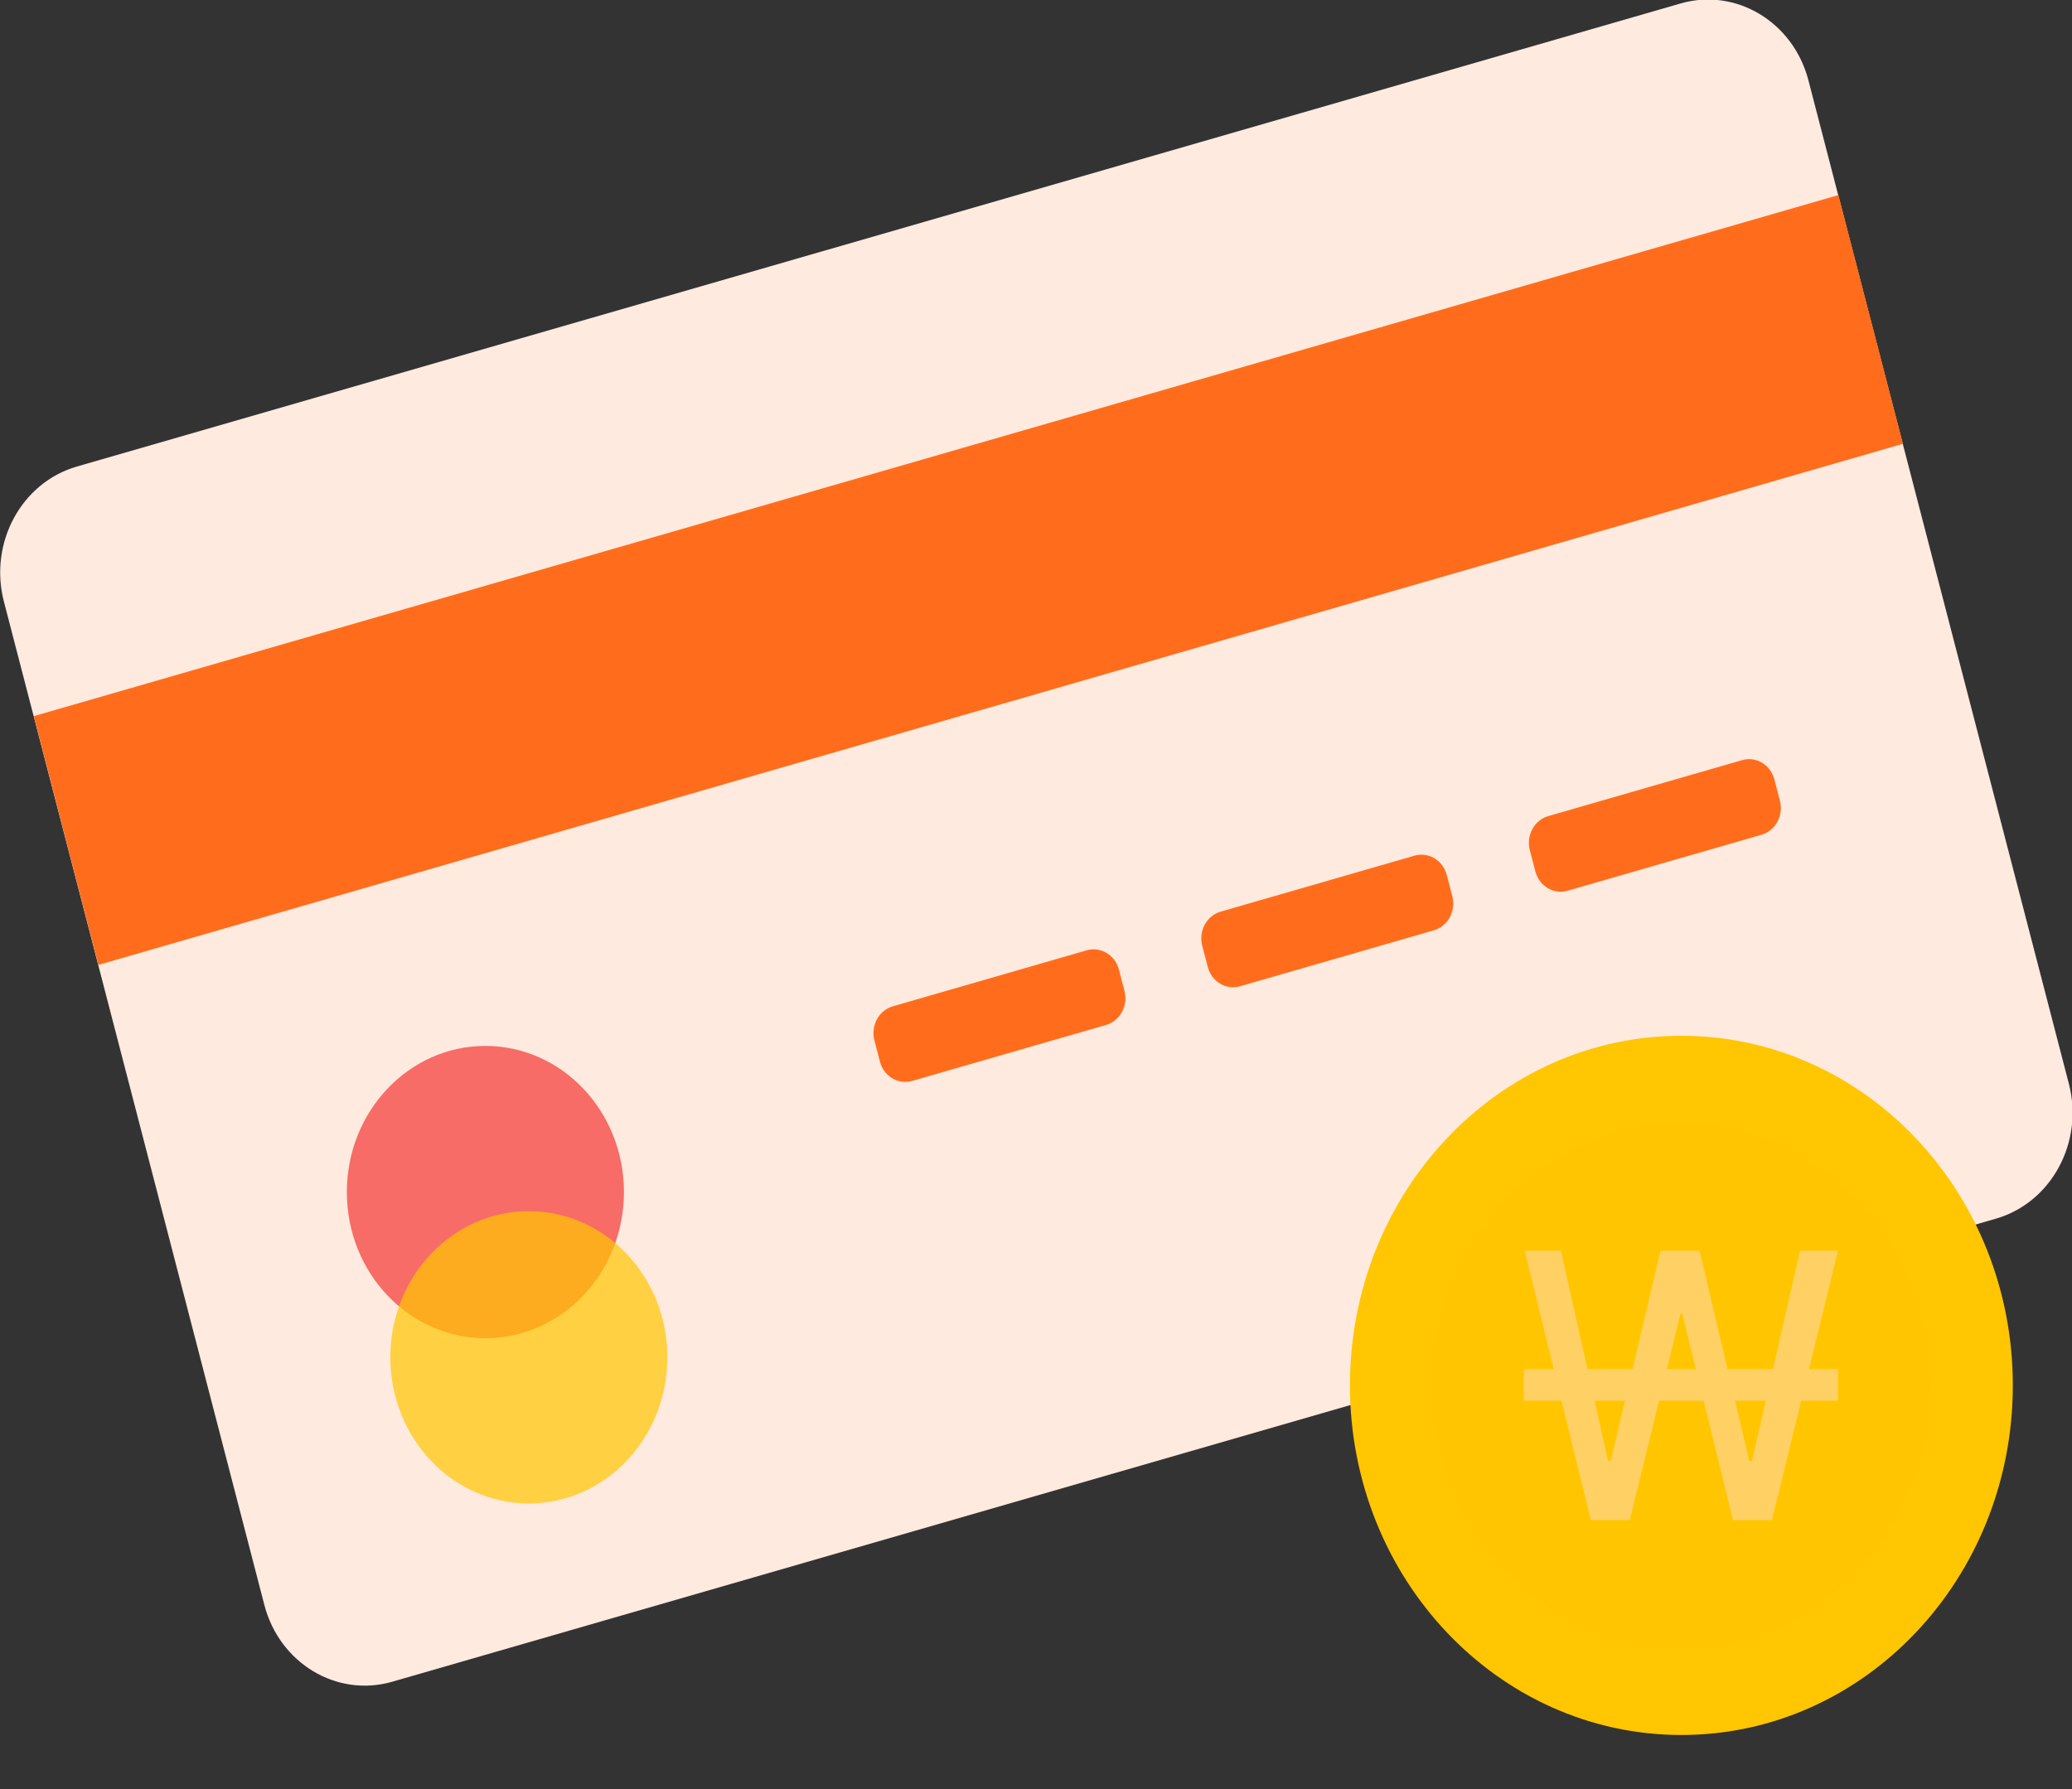 <svg width="66" height="57" viewBox="0 0 66 57" fill="none" xmlns="http://www.w3.org/2000/svg">
<rect x="0" y="0" width="66" height="57" fill="#333333" stroke="none"/>
<g id="Layer_8" clip-path="url(#clip0_1466_31557)">
<g id="Group">
<path id="Vector" d="M53.53 0.111L2.448 14.864C0.681 15.374 -0.36 17.299 0.124 19.164L8.419 51.128C8.902 52.993 10.727 54.09 12.494 53.58L63.576 38.827C65.343 38.316 66.384 36.392 65.9 34.527L57.605 2.562C57.122 0.698 55.297 -0.399 53.53 0.111Z" fill="#FEEADF"/>
<path id="Vector_2" d="M58.559 6.215L1.077 22.816L3.134 30.742L60.615 14.14L58.559 6.215Z" fill="#FF6D1C"/>
<path id="Vector_3" opacity="0.7" d="M15.462 42.636C17.899 42.636 19.875 40.551 19.875 37.979C19.875 35.408 17.899 33.323 15.462 33.323C13.024 33.323 11.048 35.408 11.048 37.979C11.048 40.551 13.024 42.636 15.462 42.636Z" fill="#F43735"/>
<path id="Vector_4" opacity="0.7" d="M16.846 47.901C19.284 47.901 21.259 45.817 21.259 43.245C21.259 40.673 19.284 38.589 16.846 38.589C14.409 38.589 12.433 40.673 12.433 43.245C12.433 45.817 14.409 47.901 16.846 47.901Z" fill="#FFC601"/>
<path id="Vector_5" d="M34.615 30.277L28.439 32.061C27.993 32.19 27.731 32.675 27.853 33.145L28.028 33.82C28.15 34.29 28.61 34.567 29.056 34.438L35.232 32.655C35.678 32.526 35.94 32.041 35.818 31.57L35.643 30.895C35.521 30.425 35.061 30.148 34.615 30.277Z" fill="#FF6D1C"/>
<path id="Vector_6" d="M45.058 27.261L38.881 29.045C38.436 29.174 38.173 29.659 38.295 30.13L38.471 30.805C38.593 31.275 39.053 31.552 39.498 31.423L45.675 29.639C46.12 29.51 46.383 29.025 46.261 28.555L46.086 27.88C45.964 27.41 45.504 27.133 45.058 27.261Z" fill="#FF6D1C"/>
<path id="Vector_7" d="M55.493 24.218L49.316 26.001C48.871 26.13 48.608 26.616 48.73 27.086L48.906 27.761C49.028 28.231 49.488 28.508 49.933 28.379L56.11 26.595C56.556 26.466 56.818 25.981 56.696 25.511L56.521 24.836C56.399 24.366 55.939 24.089 55.493 24.218Z" fill="#FF6D1C"/>
</g>
<g id="Group_2">
<path id="Vector_8" d="M53.558 55.277C59.389 55.277 64.115 50.29 64.115 44.138C64.115 37.987 59.389 33 53.558 33C47.727 33 43 37.987 43 44.138C43 50.29 47.727 55.277 53.558 55.277Z" fill="#FFC601"/>
<g id="Vector_9" style="mix-blend-mode:multiply">
<path d="M53.558 52.507C49.202 52.507 45.625 48.764 45.625 44.139C45.625 39.513 49.173 35.77 53.558 35.77C57.942 35.77 61.49 39.513 61.49 44.139C61.49 48.764 57.942 52.507 53.558 52.507Z" fill="#FFC601" fill-opacity="0.5"/>
</g>
<path id="Vector_10" d="M48.538 43.621H58.548V44.626H48.538V43.621ZM48.538 39.848H49.721L51.221 46.543H51.308L52.894 39.848H54.135L55.721 46.543H55.808L57.337 39.848H58.548L56.442 48.43H55.202L53.587 41.856H53.529L51.913 48.43H50.673L48.567 39.848H48.538Z" fill="#FFD064"/>
</g>
</g>
<defs>
<clipPath id="clip0_1466_31557">
<rect width="66" height="57" fill="white"/>
</clipPath>
</defs>
</svg>
